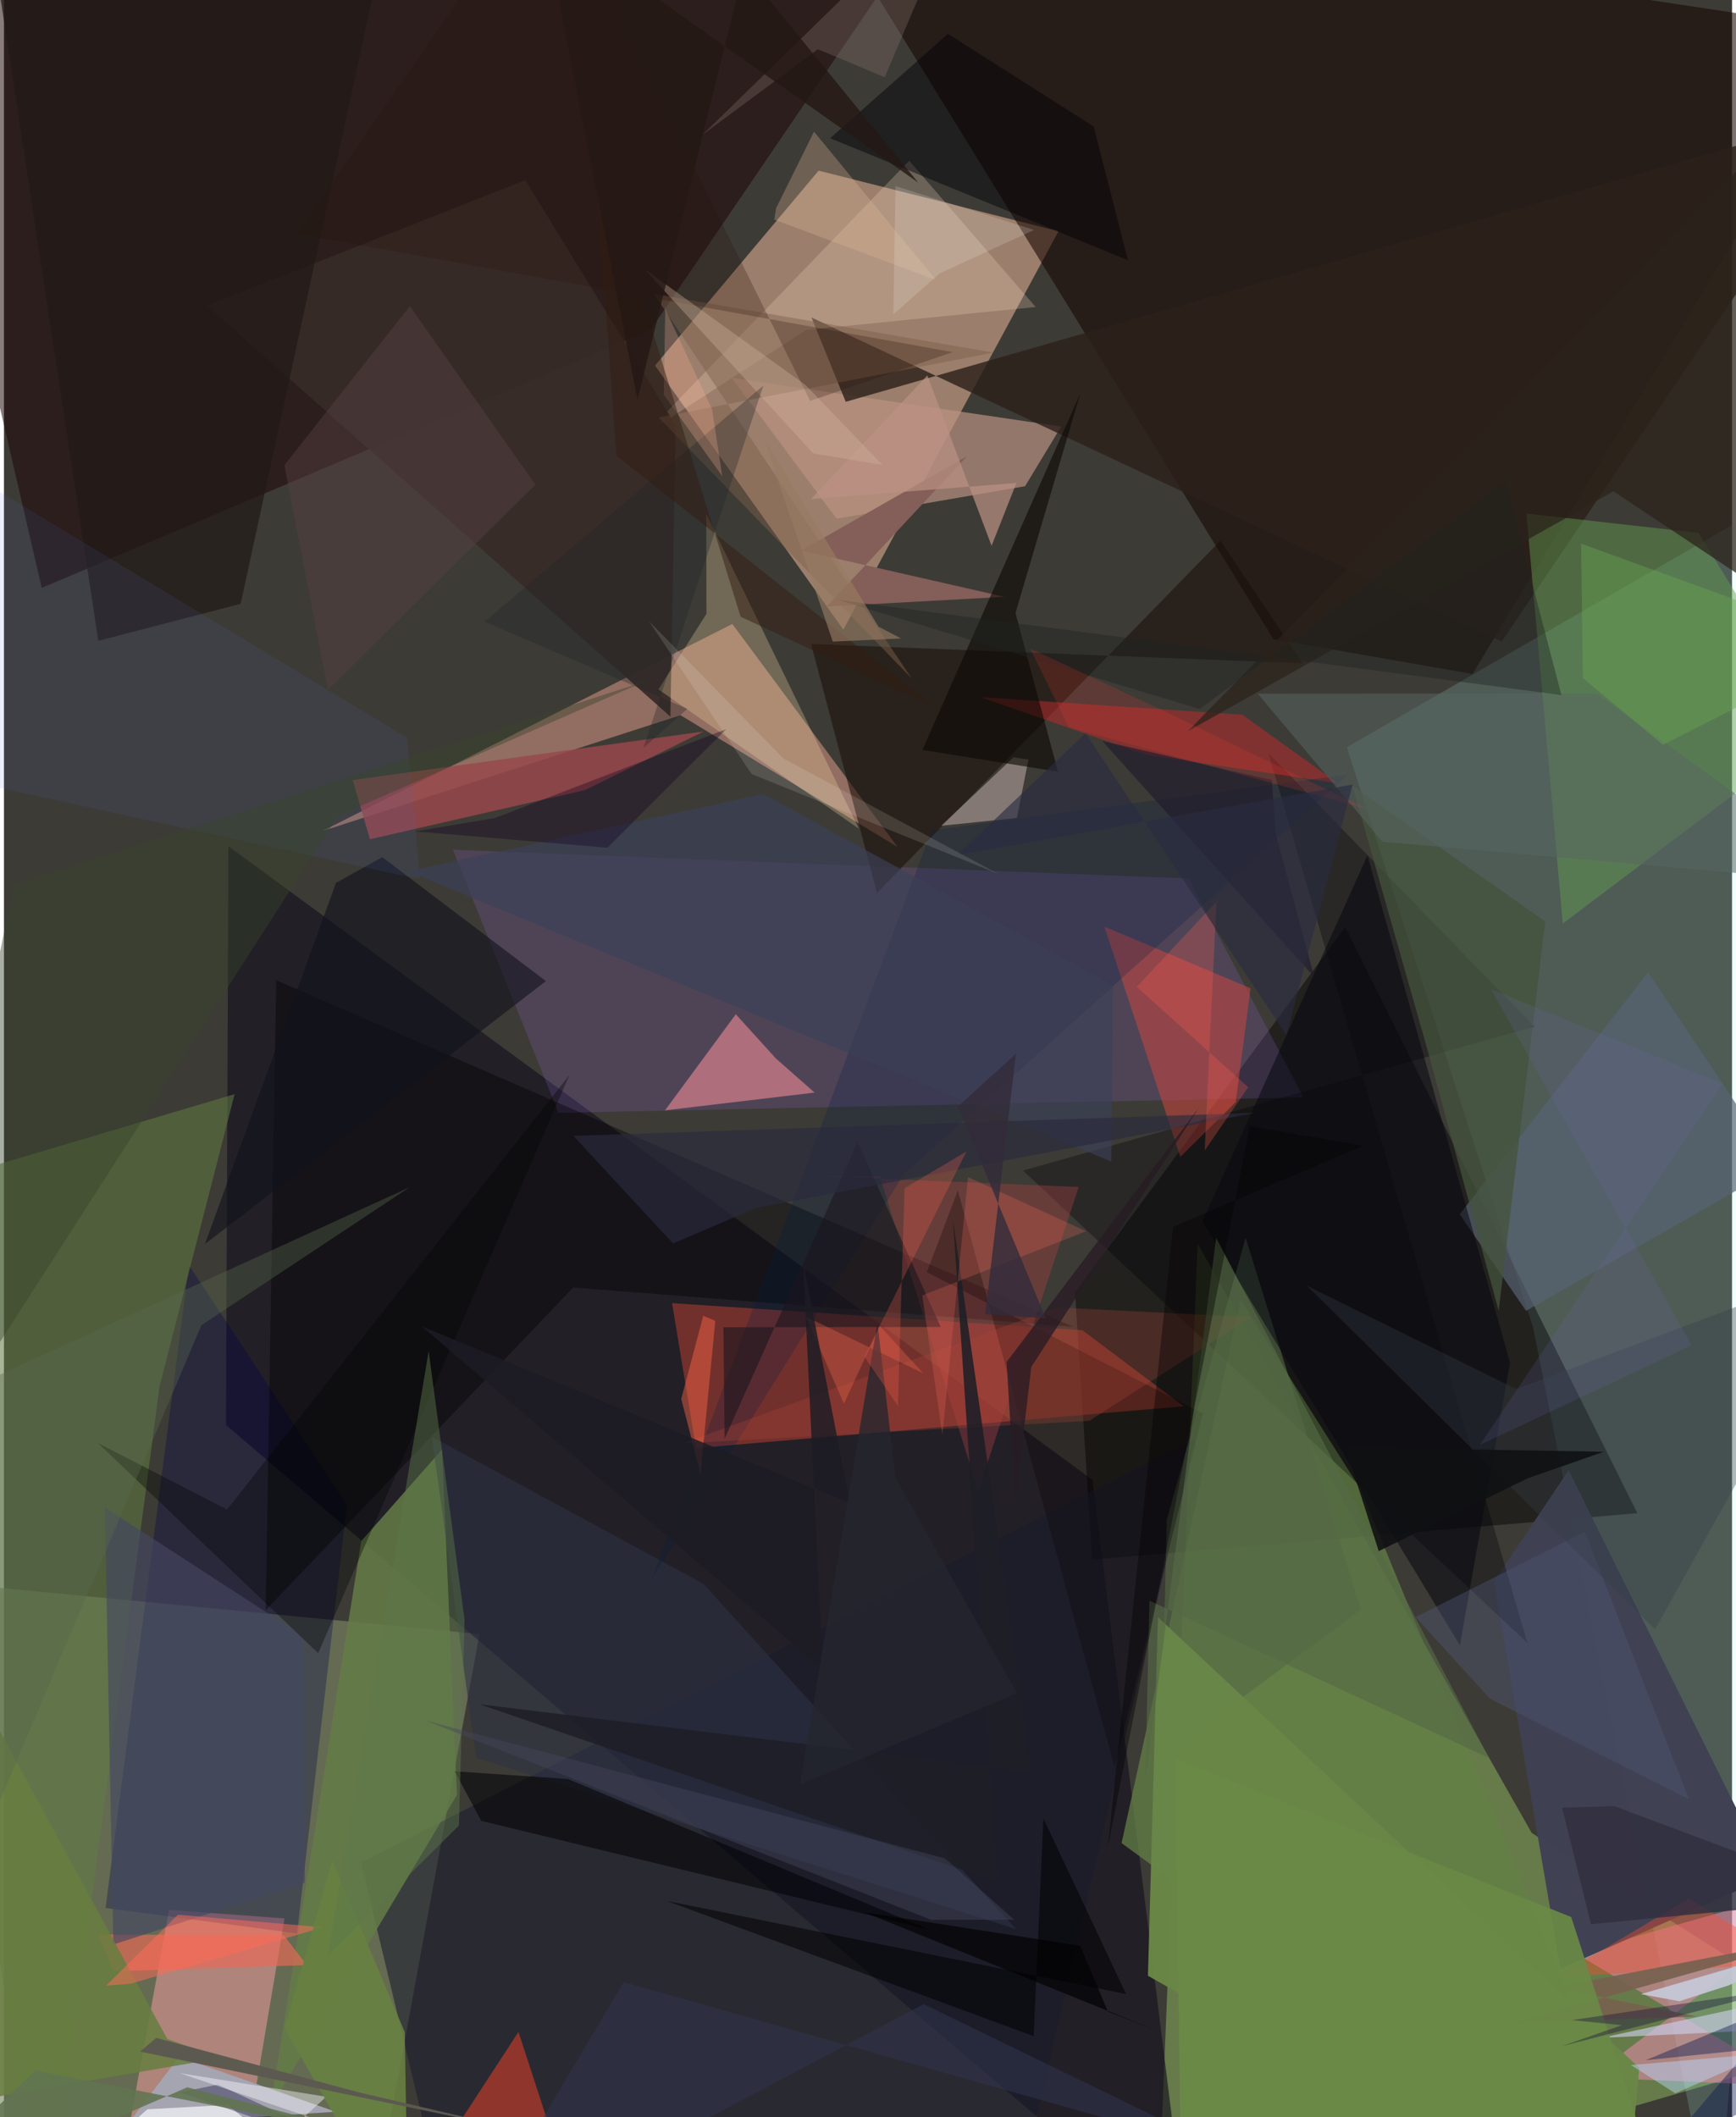<svg xmlns="http://www.w3.org/2000/svg" width="228" height="278" viewBox="0 0 836 1024"><path fill="#3d3b36" d="M0 0h836v1024H0z"/><path fill="#7da055" fill-opacity=".639" d="M898 986.812L739.1 886.56 577.464 601.568 557.777 1086z"/><path fill="#f7c09f" fill-opacity=".506" d="M510.157 111.834L394.103 82.54l-79.144 94.28 91.1 127.677z"/><path fill="#7b8963" fill-opacity=".624" d="M-28.861 1059.229l210.564-5.81 48.347-263.078-282.95-27.242z"/><path fill="#14111f" fill-opacity=".639" d="M108.612 409.313L526.617 715.79 572.714 1086 107.405 689.234z"/><path fill="#a9fdf1" fill-opacity=".173" d="M739.693 641.905l-90.05-280.517L898 218.191 828.523 1086z"/><path fill="#150400" fill-opacity=".561" d="M710.446 325.971L898 15.382 385.439-62 614.08 309.14z"/><path fill="#1b0504" fill-opacity=".522" d="M18.275 284.362L312.87 159.53 460.728-57.795-62-62z"/><path fill-opacity=".447" d="M526.464 754.382l263.726-22.514-141.26-283.514L518.163 625.12z"/><path fill="#feab97" fill-opacity=".443" d="M432.33 409.676L352.367 301.8 154.132 401.917l173.17-55.996z"/><path fill="#b84132" fill-opacity=".533" d="M323.219 630.293l198.524 13.1 48.914 36.767L334.8 700.407z"/><path fill="#976cdf" fill-opacity=".192" d="M217.197 410.979l355.855 13.914 55.573 105.85-360.383 7.484z"/><path fill="#f69c9f" fill-opacity=".514" d="M79.86 923.754L50.069 1086l63.844-28.863 21.833-129.261z"/><path fill="#01004d" fill-opacity=".31" d="M89.509 611.954l-40.36 310.87 92.63 12.305 24.138-207.279z"/><path fill="#bc9382" fill-opacity=".682" d="M352.054 182.739l159.386 23.563-17.454 28.86-91.182 15.719z"/><path fill="#1b1d2e" fill-opacity=".576" d="M172.764 900.882l403.45-205.144L484.96 1086H217.167z"/><path fill="#638146" fill-opacity=".737" d="M806.347 1086L540.67 891.428l57.602-262.747 58.092 91.714z"/><path fill="#617b41" fill-opacity=".553" d="M111.596 529.193L-62 580.731 20.308 1086l54.987-415.531z"/><path fill="#e489a8" fill-opacity=".565" d="M760.333 944.773L898 905.931l-130.445 98.863 100.904 4.261z"/><path fill="#d64840" fill-opacity=".498" d="M569.103 559.513l-36.748-111.315 70.713 29.793-7.168 55.062z"/><path fill="#000003" fill-opacity=".392" d="M517.18 641.69L131.721 474.1l-5.1 304.705 148.73-156.085z"/><path fill="#647b47" fill-opacity=".851" d="M172.872 745.356l39.068-44.323 7.19 167.134-90.223 151.166z"/><path fill="#eb8a95" fill-opacity=".612" d="M373.465 511.969l-19.422-21.412-34.243 46.476 72.365-8.584z"/><path fill="#404253" fill-opacity=".992" d="M854.354 907.458l-101.357 44.737-32.15-187.231 36.08-53.849z"/><path fill="#2d211a" fill-opacity=".812" d="M407.224 194.343L898 53.267 724.586 310.302 390.644 153.534z"/><path fill="#1c120b" fill-opacity=".592" d="M390.426 311.45l237.867 9.4-39.827-59.33-166.118 170.337z"/><path fill="#649e50" fill-opacity=".463" d="M819.745 257.721l-83.235-9.34 17.633 198.28 124.192-93.746z"/><path fill="#000007" fill-opacity=".325" d="M736.975 794.575L611.752 364.383l128.68 132.173-247.466 69.591z"/><path fill="#97484a" fill-opacity=".839" d="M168.729 377.306l169.827-23.544-57.513 28.378-103.998 23.764z"/><path fill="#b72b2d" fill-opacity=".549" d="M599.038 345.675l46.23 33.154-92.561-13.703-80.362-27.977z"/><path fill="#f9dabc" fill-opacity=".255" d="M499.102 148.495l-111.075 11.093-77.711 50.348L437.932 77.723z"/><path fill="#ad3f42" fill-opacity=".38" d="M395.734 568.94l27.9-.166 47.699 152.287 48.588-146.953z"/><path fill="#372b28" fill-opacity=".937" d="M324.905 205.679l-72.67-118.553-153.966 60.71 224.14 198.768z"/><path fill="#ea4128" fill-opacity=".533" d="M278.36 1073.133L248.9 982.77 181.675 1086H-40.169z"/><path fill="#a5a5b2" fill-opacity=".976" d="M84.689 994.84L15.124 1086l90.563-61.05 54.786-3.583z"/><path fill="#f3d8a2" fill-opacity=".286" d="M339.831 296.924l-.06-48.31 73.85 152.226-96.994-67.395z"/><path fill="#fee3e0" fill-opacity=".361" d="M488.378 366.292l7.249 1.054-5.607 28.265-36.611 3.779z"/><path fill="#586473" fill-opacity=".686" d="M858.258 564.27l-62.88-93.918-91.127 116.942L736.355 634z"/><path fill="#2d3344" fill-opacity=".58" d="M489.584 933.014L338.38 766.024 207 694.887l21.415 155.322z"/><path fill="#ea6a57" fill-opacity=".667" d="M52.495 953.419l94.019-2.972-11.086-14.33-89.566-.47z"/><path fill="#845e58" d="M465.929 220.646l-80.215 45.643 98.312 22.377-85.967 4.7z"/><path fill="#000004" fill-opacity=".545" d="M272.852 860.464l175.004 72.916-216.959-52.698-12.871-23.972z"/><path fill="#0d0904" fill-opacity=".608" d="M489.35 296.516l31.424-106.441-76.479 172.642 65.626 10.53z"/><path fill="#001b48" fill-opacity=".231" d="M650.347 374.593L435.244 568.088 313.401 763.682l135.343-362.11z"/><path fill="#000107" fill-opacity=".455" d="M543.714 125.845L399.675 66.85l57.012-50.486 70.504 44.864z"/><path fill="#546846" fill-opacity=".608" d="M559.727 850.19l2.839-115.131 38.11-136.486 55.833 179.971z"/><path fill="#698747" fill-opacity=".969" d="M791.113 1000.141l-232.838-217.96-4.848 173.43L783.287 1086z"/><path fill="#ccceeb" fill-opacity=".639" d="M772.685 985.654L898 979.587v16.591-37.583z"/><path fill="#070911" fill-opacity=".541" d="M728.596 659.063l-68.987-245.32-79.813 177.012 124.54 204.952z"/><path fill="#10111b" fill-opacity=".596" d="M183.011 414.572l-22.398 12.437L97.229 601.72l164.946-127.2z"/><path fill="#231a18" fill-opacity=".737" d="M-10.976-62L179.937-8.967l-65.433 301.014-68.854 17.891z"/><path fill="#506fcf" fill-opacity=".106" d="M195.05 356.905l6.216 68.374-248.86-54.105L-62 201.734z"/><path fill="#2b221b" fill-opacity=".733" d="M898 21.825v295.242l-119.385-79.462L572.68 353.713z"/><path fill="#ff4a2d" fill-opacity=".384" d="M864.75 948.371l-32.588 3.072-80.856 4.786 63.821-37.991z"/><path fill="#080001" fill-opacity=".286" d="M537.3 854.813l42.703-171.208-133.524-68.323 14.973-39.552z"/><path fill="#b04538" fill-opacity=".278" d="M525.06 687.203l-196.677 10.91 180.944-65.75 93.95 4.71z"/><path fill="#454762" fill-opacity=".647" d="M145.59 910.58l-92.697 29.915-4.082-211.39 96.001 62.343z"/><path fill="#594045" fill-opacity=".455" d="M135.68 224.935l21.078 108.622 100.335-99.132-60.725-86.318z"/><path fill="#ba9182" fill-opacity=".714" d="M390.393 241.41l99.41-7.838-12.02 30.409-31.082-82.383z"/><path fill="#000003" fill-opacity=".537" d="M502.826 879.469l40.03 84.973-222.227-45.035 177.533 65.427z"/><path fill="#7d604c" fill-opacity=".471" d="M316.684 201.92l162.001-31.381-164.283-28.403 124.575 185.808z"/><path fill="#677d3f" fill-opacity=".855" d="M-62 1024.267l42.968-218.405 98.015 180.27 25.54 9.276z"/><path fill="#fd6748" fill-opacity=".451" d="M344.133 638.835l-5.84-2.4-10.653 40.175 9.347 36.15z"/><path fill="#44523c" fill-opacity=".741" d="M723.097 633.984L745.65 445.63l-93.252-65.512 35.544 125.074z"/><path fill="#1c161e" fill-opacity=".604" d="M348.03 641.942l105.11-.151-40.177-89.598-64.324 143.651z"/><path fill="#000400" fill-opacity=".353" d="M107.948 730.116l-62.495-32.162 106.568 101.637 121.603-279.743z"/><path fill="#1d1e26" fill-opacity=".875" d="M497.175 856.974l-267.167-32.695 250.691 85.917-21.558-319.783z"/><path fill="#4e5575" fill-opacity=".412" d="M682.888 782.123l81.892-41.215 50.327 129.287-96.215-48.57z"/><path fill="#c5c7d6" fill-opacity=".937" d="M810.52 967.934l-18.596-3.443L898 933.61l-63.756 26.665z"/><path fill="#3b4057" fill-opacity=".667" d="M367.232 383.954l169.26 92.626-.805 85.195L195.59 421.434z"/><path fill="#f6f7fc" fill-opacity=".71" d="M108.415 1018.055l80.1 67.945-172.748-19.023 53.641-46.794z"/><path fill="#2a160c" fill-opacity=".267" d="M141.598 113.064L262.914-62l127.11 255.92 68.924-23.605z"/><path fill="#dfba9a" fill-opacity=".302" d="M391.883 63.698l-18.365 37.059-.838 5.493 78.287 29.24z"/><path fill="#060031" fill-opacity=".333" d="M297.481 1084.75l-212.386-72.744 18.44-3.777L271.015 1086z"/><path fill="#917a74" fill-opacity=".298" d="M393.743 23.802l-55.958 41.516L468.355-62l-42.308 99.36z"/><path fill="#556a45" fill-opacity=".655" d="M554.17 774.22l-2.062 87.92 34.325-263.425 131.955 251.559z"/><path fill="#586661" fill-opacity=".525" d="M770.444 335.397L898 427.494l-231.173-20.39-60.31-71.601z"/><path fill="#0a184e" fill-opacity=".424" d="M794.209 996.457L898 985.677l-103.683 64.087 69.821-82.296z"/><path fill="#fe6c58" fill-opacity=".514" d="M61.113 959.495l93.175-27.311-70.12-6.097-34.76 34.307z"/><path fill="#323854" fill-opacity=".459" d="M444.909 969.327L224.084 1086l75.779-127.248 294.268 83.038z"/><path fill="#f9f8ff" fill-opacity=".431" d="M155.922 1014.133L76.934 1086l205.543-16.293-197.48-67.02z"/><path fill="#312f3f" fill-opacity=".824" d="M753.778 874.338l13.954 56.348L898 918.016l-119.072-44.489z"/><path fill="#fd6a5b" fill-opacity=".235" d="M453.99 694.194l12.411-124.824 57.157 26.145-79.3 31.015z"/><path fill="#d3b59f" fill-opacity=".349" d="M391.465 219.314l-81.558-89.14 77.773 55.951 37.328 38.745z"/><path fill="#211b2e" fill-opacity=".667" d="M633.917 472.609L531.336 358.383l82.044 18.89 1.796 25.958z"/><path fill="#2a2b3f" fill-opacity=".659" d="M323.671 601.407l40.057-17.149 241.78-46.042-330.003 11.168z"/><path fill="#ff5e4e" fill-opacity=".271" d="M580.88 556.468l21.044-30.61-53.89-48.549 38.534-41.247z"/><path fill="#353d46" fill-opacity=".353" d="M798.776 788.1L630.28 621.841l101.379 50.029L898 609.59z"/><path fill="#ff6e4f" fill-opacity=".298" d="M444.725 664.222l-56.75-27.365 18.378 42.099 17.356-37.695z"/><path fill="#77614f" fill-opacity=".925" d="M879.868 936.33l-130.069 24.928 69.138 14.055-88.74 3.26z"/><path fill="#b9d9ff" fill-opacity=".451" d="M898 973.074l-89.46 39.403-21.434-13.666 76.756-6.615z"/><path fill="#271b24" fill-opacity=".776" d="M485.026 658.78l4.22 68.408 7.747-66.031L578.18 535.64z"/><path fill="#110123" fill-opacity=".353" d="M198.901 402.13l38.581-6.49L349.53 352.6l-57.571 57.41z"/><path fill="#1d1c24" fill-opacity=".839" d="M409.317 727.105l-22.692-116.328 9.422 196.606-193.958-165.885z"/><path fill="#678141" fill-opacity=".89" d="M193.89 982.857l-35.026-82.864-23.062 80.91L195.631 1086z"/><path fill="#6a8946" fill-opacity=".925" d="M569.426 1052.04l-2.82-201.32 191.596 76.48 39.516 122.884z"/><path fill="#5e784a" fill-opacity=".463" d="M222.837 783.503l-2.743 99.438-63.559 63.16 48.923-292.633z"/><path fill="#617450" fill-opacity=".878" d="M88.662 1009.568l103.098 26.442-176.507-34.567L-62 1074.77z"/><path fill="#1d2327" fill-opacity=".318" d="M232.477 300.67L367.36 186.525 309.364 361.71l21.235-18.888z"/><path fill="#332b3a" fill-opacity=".812" d="M474.686 635.642l29.339 1.974-42.534-102.441 28.098-25.54z"/><path fill="#37442c" fill-opacity=".427" d="M-62 742.653l223.49-347.978 147.78-64.77L4.985 427.891z"/><path fill="#5c5950" fill-opacity=".988" d="M254.511 1031.322l-188.67-39.048 7.805-6.636 98.168 26.396z"/><path fill="#24252e" fill-opacity=".784" d="M422.558 639.819l-37.475 223.283 104.962-44.189-58.713-104.005z"/><path fill="#58684c" fill-opacity=".384" d="M-62 692.338l258.24-118.11L95.505 640.96-62 1012.703z"/><path fill="#ff634e" fill-opacity=".259" d="M416.223 656.175l49.413-99.28-29.973 17.823-3.188 105.283z"/><path fill="#69a650" fill-opacity=".416" d="M802.531 360.21L898 311.99l-135.047-49.08.921 65.027z"/><path fill="#070403" fill-opacity=".408" d="M602.684 544.712l54.787 9.438-91.866 39.223-31.602 300.233z"/><path fill="#ffb098" fill-opacity=".267" d="M342.575 198.02l-22.67-48.547-.7 41.456 28.278 39.381z"/><path fill="#1e2421" fill-opacity=".408" d="M753.452 336.178l-27.025-103.614-147.93 110.382-175.445-52.902z"/><path fill="#0f1013" fill-opacity=".89" d="M648.968 700.007l124.965 2.16-36.804 12.824-72.054 35.229z"/><path fill="#ff3735" fill-opacity=".165" d="M559.033 342.895l100.54 48.468-144.383-39.6-18.737-38.1z"/><path fill="#292c41" fill-opacity=".624" d="M652.465 379.437L620.4 500.587 523.24 354.61l-62.037 58.959z"/><path fill="#f7fced" fill-opacity=".133" d="M377.014 366.795l-65.143-66.566 49.84 74.16 119.19 48.243z"/><path fill="#321c12" fill-opacity=".482" d="M449.994 341.92L296.291 220.371 285.304 67.879l71.058 230.407z"/><path fill="#44485c" fill-opacity=".427" d="M204.143 832.237l244.42 96.328 40.16-.079-33.422-29.623z"/><path fill="#020204" fill-opacity=".694" d="M520.62 941.082l13.47 31.881 23.23 9.064-141.146-57.137z"/><path fill="#1b183b" fill-opacity=".412" d="M753.619 989.682l29.035-10.162-24.07-2.472 102.375-15.16z"/><path fill="#edebe2" fill-opacity=".188" d="M452.643 132.22l-22.372 19.836 1.054-62.046 66.99 21.21z"/><path fill="#6b68af" fill-opacity=".169" d="M831.357 524.194l-117.382 174.67 102.433-48.22-97.119-172.271z"/><path fill="#997c62" fill-opacity=".631" d="M400.967 310.327l-33.591-98.802 55.706 91.582 10.928 5.686z"/><path fill="#241814" fill-opacity=".808" d="M260.518-39.842L442.257 88.297 357.949-15.16l-51.465 208.525z"/></svg>